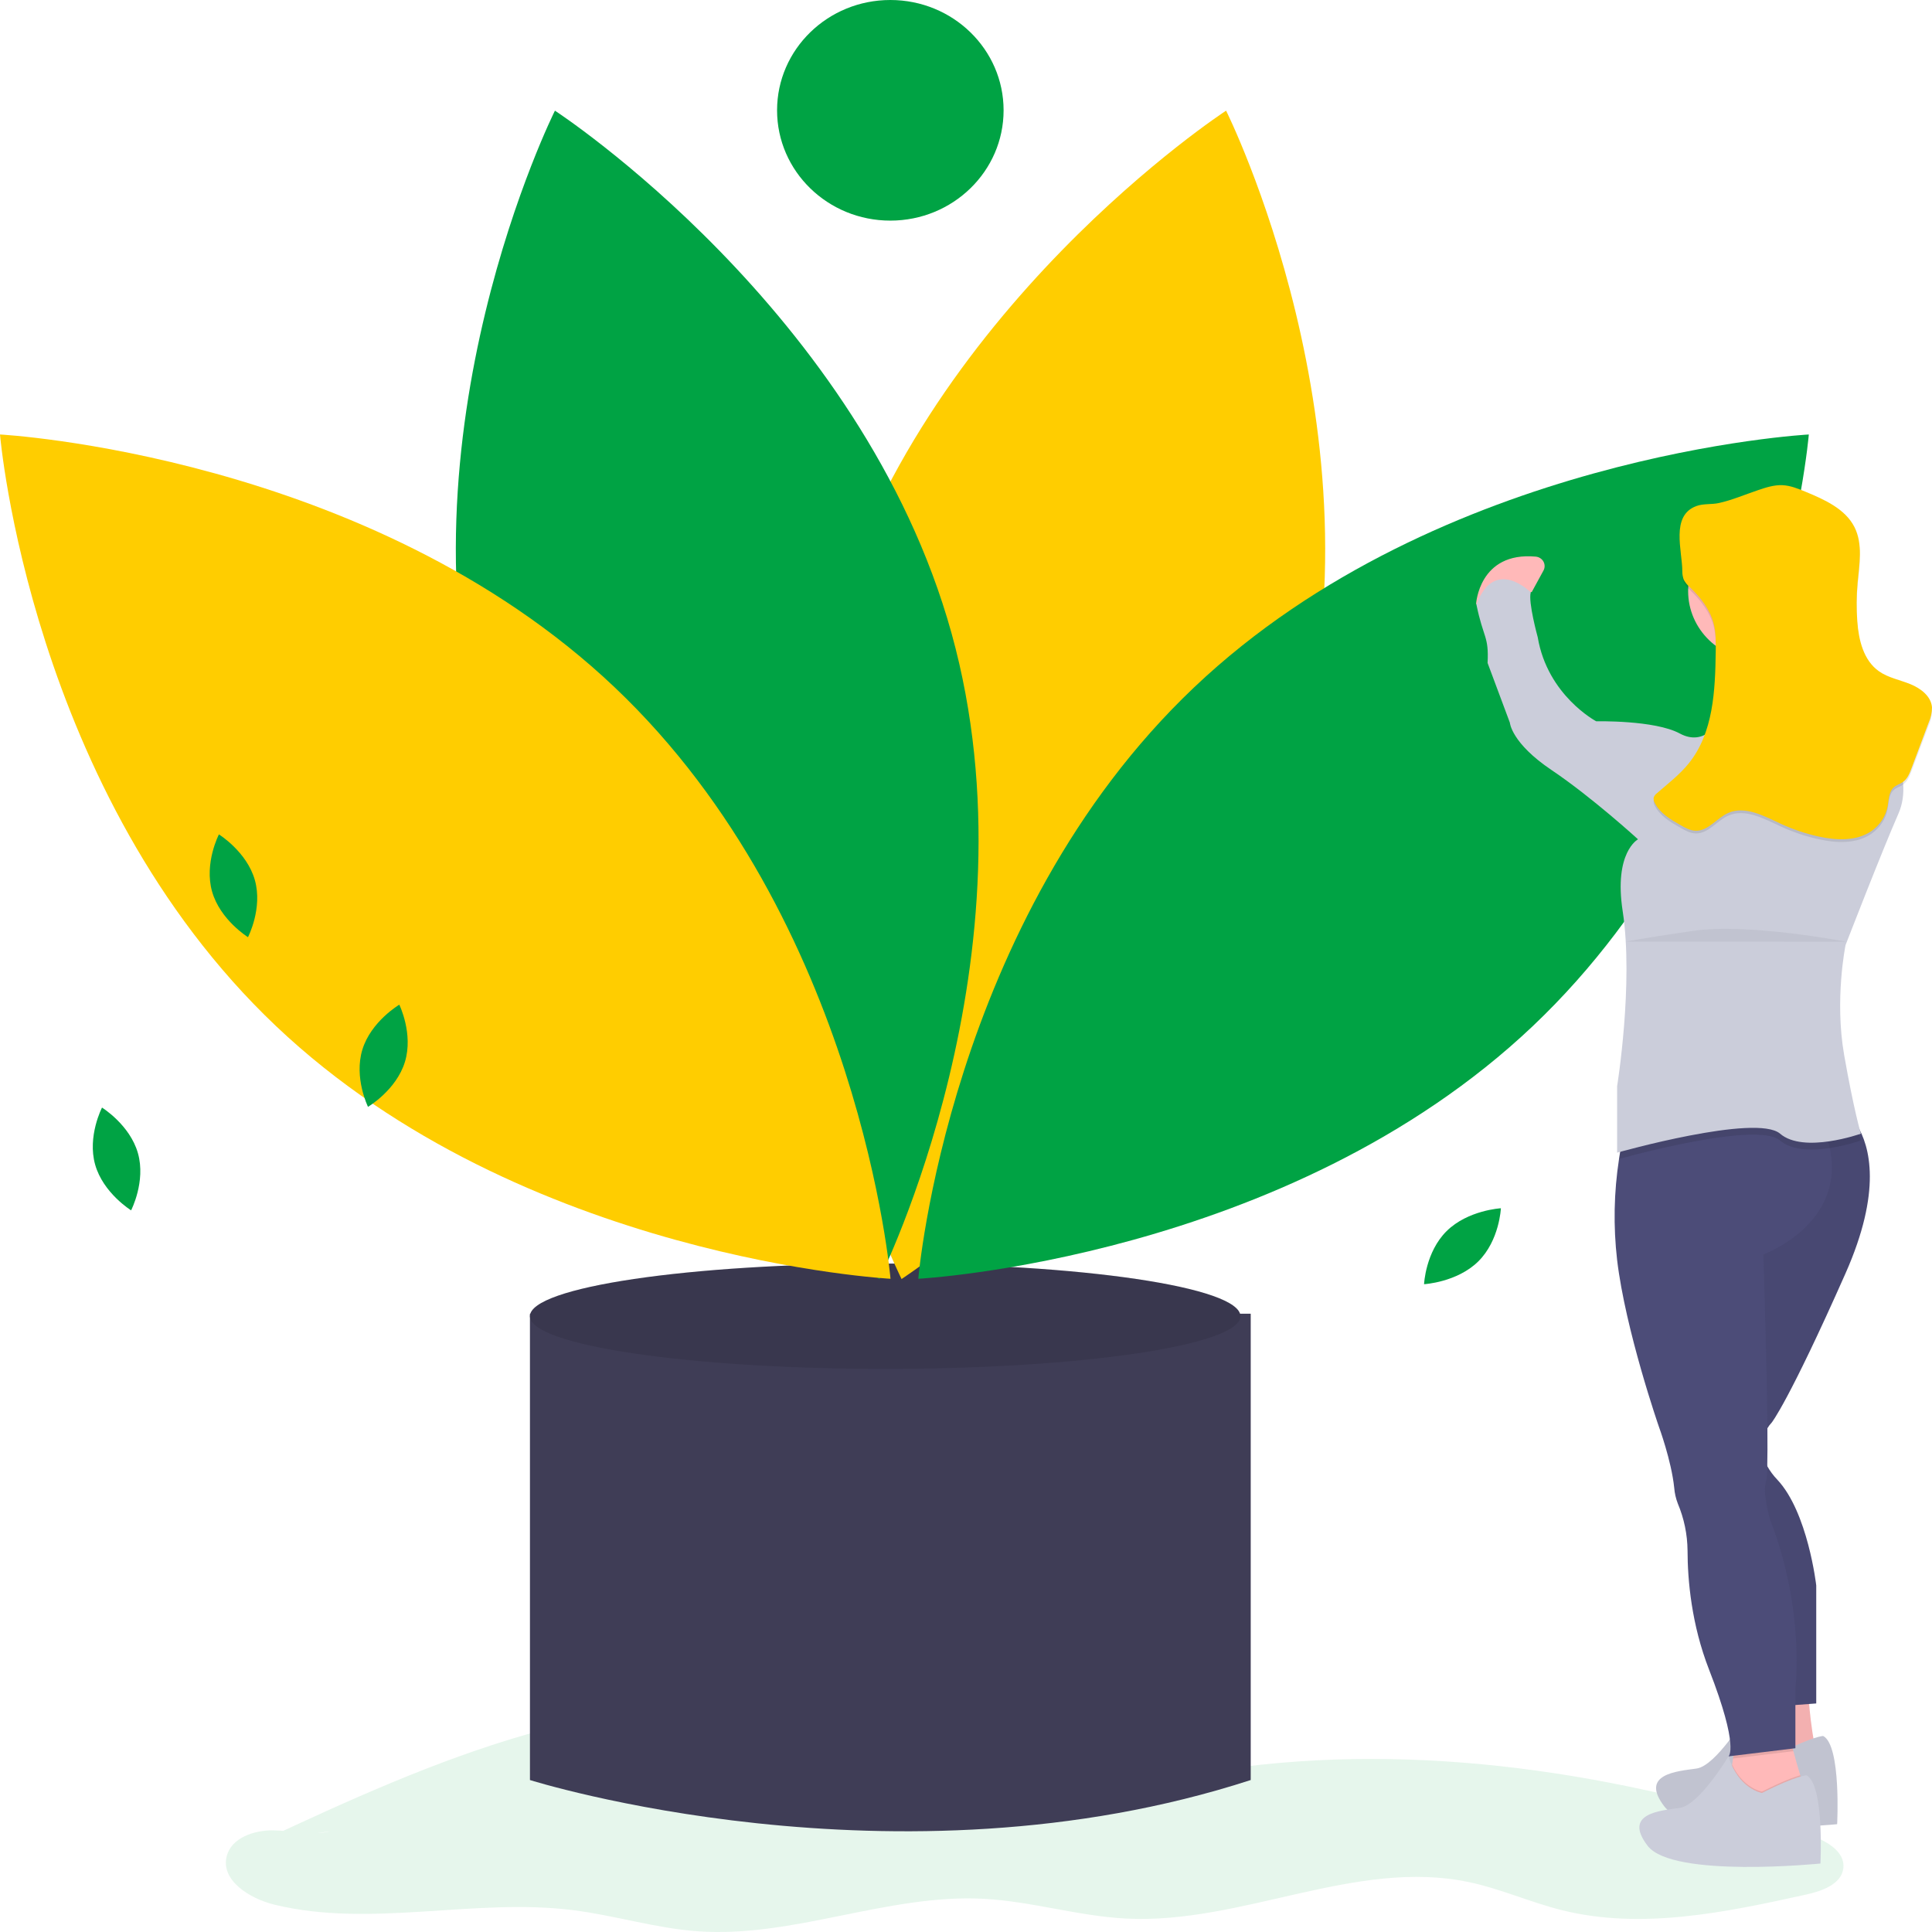 <svg width="100" height="100" viewBox="0 0 100 100" fill="none" xmlns="http://www.w3.org/2000/svg">
<path d="M81.896 27.574C81.896 27.574 80.022 28.627 80.599 30.102C80.599 30.102 82.545 30.663 83.338 32.068C84.131 33.472 90.259 38.527 90.259 38.527L94.729 36.351C94.729 36.351 93.174 34.329 88.256 32.917C88.256 32.917 85.357 29.891 84.347 29.329C83.338 28.767 81.896 27.574 81.896 27.574Z" fill="#CBCDDA"/>
<path opacity="0.05" d="M81.896 27.574C81.896 27.574 80.022 28.627 80.599 30.102C80.599 30.102 82.545 30.663 83.338 32.068C84.131 33.472 90.259 38.527 90.259 38.527L94.729 36.351C94.729 36.351 93.174 34.329 88.256 32.917C88.256 32.917 85.357 29.891 84.347 29.329C83.338 28.767 81.896 27.574 81.896 27.574Z" fill="black"/>
<path opacity="0.1" d="M17.088 94.789C16.125 95.02 15.119 94.75 14.127 94.739C13.136 94.727 11.979 95.133 11.736 96.069C11.41 97.326 12.919 98.274 14.211 98.587C19.227 99.803 24.536 98.225 29.662 98.869C31.822 99.14 33.922 99.803 36.094 99.962C41.065 100.324 45.922 98.022 50.9 98.281C53.394 98.411 55.818 99.182 58.312 99.306C64.28 99.602 70.168 96.19 76.01 97.413C77.659 97.758 79.208 98.462 80.843 98.87C84.975 99.9 89.326 98.981 93.486 98.062C94.312 97.88 95.308 97.525 95.41 96.706C95.522 95.802 94.457 95.236 93.57 94.947C83.877 91.79 73.5 90.117 63.39 91.576C61.089 91.909 58.795 92.402 56.469 92.369C51.322 92.297 46.592 89.682 41.539 88.726C31.963 86.913 22.39 91.142 13.6 95.26" fill="#00A344"/>
<path d="M30.361 67.997H27.43V92.134C27.43 92.134 46.35 98.103 64.737 92.134V67.997H30.361Z" fill="#3F3D56"/>
<path d="M45.817 70.853C55.972 70.853 64.204 69.632 64.204 68.127C64.204 66.622 55.972 65.402 45.817 65.402C35.662 65.402 27.43 66.622 27.43 68.127C27.43 69.632 35.662 70.853 45.817 70.853Z" fill="#3F3D56"/>
<path opacity="0.1" d="M45.817 70.853C55.972 70.853 64.204 69.632 64.204 68.127C64.204 66.622 55.972 65.402 45.817 65.402C35.662 65.402 27.43 66.622 27.43 68.127C27.43 69.632 35.662 70.853 45.817 70.853Z" fill="black"/>
<path d="M67.191 39.16C62.553 55.859 46.665 66.202 46.665 66.202C46.665 66.202 38.297 49.469 42.936 32.77C47.574 16.07 63.462 5.728 63.462 5.728C63.462 5.728 71.829 22.461 67.191 39.16Z" fill="#FFCD00"/>
<path d="M24.994 39.16C29.633 55.859 45.521 66.202 45.521 66.202C45.521 66.202 53.888 49.469 49.25 32.77C44.611 16.07 28.723 5.728 28.723 5.728C28.723 5.728 20.356 22.461 24.994 39.16Z" fill="#00A344"/>
<path d="M31.81 35.571C44.538 47.639 46.092 66.189 46.092 66.189C46.092 66.189 27.011 65.174 14.283 53.107C1.555 41.039 0 22.489 0 22.489C0 22.489 19.082 23.504 31.81 35.571Z" fill="#FFCD00"/>
<path d="M61.814 35.571C49.086 47.639 47.531 66.189 47.531 66.189C47.531 66.189 66.613 65.174 79.341 53.107C92.069 41.039 93.624 22.489 93.624 22.489C93.624 22.489 74.542 23.504 61.814 35.571Z" fill="#00A344"/>
<path d="M46.083 11.419C49.321 11.419 51.946 8.863 51.946 5.71C51.946 2.556 49.321 0 46.083 0C42.846 0 40.221 2.556 40.221 5.71C40.221 8.863 42.846 11.419 46.083 11.419Z" fill="#00A344"/>
<path d="M10.977 46.145C11.392 47.614 12.836 48.508 12.836 48.508C12.836 48.508 13.607 47.02 13.191 45.551C12.775 44.082 11.331 43.188 11.331 43.188C11.331 43.188 10.561 44.676 10.977 46.145Z" fill="#00A344"/>
<path d="M18.757 54.326C18.31 55.787 19.048 57.29 19.048 57.29C19.048 57.29 20.511 56.426 20.958 54.966C21.406 53.506 20.668 52.002 20.668 52.002C20.668 52.002 19.205 52.866 18.757 54.326Z" fill="#00A344"/>
<path d="M74.879 63.719C73.781 64.805 73.709 66.47 73.709 66.47C73.709 66.47 75.417 66.375 76.516 65.29C77.614 64.204 77.686 62.539 77.686 62.539C77.686 62.539 75.978 62.634 74.879 63.719Z" fill="#00A344"/>
<path d="M93.576 87.468C93.576 87.468 93.792 90.558 94.153 90.909C94.513 91.26 90.908 91.47 90.908 91.47L91.413 87.468H93.576Z" fill="#FFB9B9"/>
<path opacity="0.05" d="M93.576 87.468C93.576 87.468 93.792 90.558 94.153 90.909C94.513 91.26 90.908 91.47 90.908 91.47L91.413 87.468H93.576Z" fill="black"/>
<path d="M94.369 89.855C94.369 89.855 93.865 89.855 92.062 90.768C92.062 90.768 90.837 90.557 90.332 88.872C90.332 88.872 88.818 91.4 87.809 91.54C86.799 91.681 84.853 91.821 86.15 93.506C87.448 95.192 95.09 94.419 95.09 94.419C95.09 94.419 95.307 90.347 94.369 89.855Z" fill="#CBCDDA"/>
<path opacity="0.05" d="M94.369 89.855C94.369 89.855 93.865 89.855 92.062 90.768C92.062 90.768 90.837 90.557 90.332 88.872C90.332 88.872 88.818 91.4 87.809 91.54C86.799 91.681 84.853 91.821 86.15 93.506C87.448 95.192 95.09 94.419 95.09 94.419C95.09 94.419 95.307 90.347 94.369 89.855Z" fill="black"/>
<path d="M93.288 92.243L92.783 93.577L89.467 92.664L89.656 91.34L89.701 91.02L89.827 90.136C89.827 90.136 92.639 89.434 92.639 89.785C92.677 90.074 92.739 90.36 92.824 90.64C92.939 91.072 93.084 91.564 93.181 91.888C93.245 92.102 93.288 92.243 93.288 92.243Z" fill="#FFB9B9"/>
<path d="M91.478 73.93C91.251 74.305 90.993 75.007 91.471 75.885C91.613 76.138 91.787 76.374 91.99 76.585C93.576 78.27 94.008 82.061 94.008 82.061V88.17L92.927 88.251L91.196 88.381L88.601 77.989C88.601 77.989 87.087 70.406 87.808 69.072C88.529 67.737 89.178 59.382 89.178 59.382L89.776 58.778L91.196 57.346H95.306C95.635 57.575 95.908 57.873 96.106 58.216C96.795 59.328 97.415 61.641 95.522 65.912C92.566 72.582 91.701 73.635 91.701 73.635C91.615 73.725 91.54 73.824 91.478 73.93Z" fill="#4C4C78"/>
<path opacity="0.05" d="M91.478 73.93C91.251 74.305 90.993 75.007 91.471 75.885C91.613 76.138 91.787 76.374 91.99 76.585C93.576 78.27 94.008 82.061 94.008 82.061V88.17L92.927 88.251L91.196 88.381L88.601 77.989C88.601 77.989 87.087 70.406 87.808 69.072C88.529 67.737 89.178 59.382 89.178 59.382L89.776 58.778L91.196 57.346H95.306C95.635 57.575 95.908 57.873 96.106 58.216C96.795 59.328 97.415 61.641 95.522 65.912C92.566 72.582 91.701 73.635 91.701 73.635C91.615 73.725 91.54 73.824 91.478 73.93Z" fill="black"/>
<path opacity="0.1" d="M92.824 90.64L89.701 91.02L89.827 90.136C89.827 90.136 92.639 89.434 92.639 89.785C92.677 90.074 92.739 90.36 92.824 90.64Z" fill="black"/>
<path d="M91.271 64.929C91.271 64.929 91.45 70.456 91.48 73.931C91.486 74.716 91.486 75.397 91.473 75.885C91.477 76.143 91.458 76.4 91.415 76.655C91.199 77.287 91.631 78.691 91.631 78.691C93.434 83.326 92.929 87.398 92.929 87.398V90.488L89.468 90.909C89.468 90.909 90.045 90.488 88.459 86.415C87.548 84.076 87.35 81.783 87.347 80.255C87.339 79.419 87.167 78.592 86.841 77.818C86.741 77.557 86.679 77.284 86.657 77.006C86.512 75.602 85.864 73.846 85.864 73.846C85.864 73.846 84.133 68.861 83.701 65.21C83.501 63.472 83.534 61.716 83.801 59.986C83.865 59.547 83.952 59.111 84.061 58.68C84.061 58.68 91.109 54.36 93.77 57.346C94.026 57.638 94.229 57.97 94.371 58.329C94.517 58.683 94.631 59.049 94.711 59.423C95.54 63.385 91.271 64.929 91.271 64.929Z" fill="#4C4C78"/>
<path d="M91.054 34.174C93.085 34.174 94.731 32.571 94.731 30.593C94.731 28.615 93.085 27.012 91.054 27.012C89.023 27.012 87.377 28.615 87.377 30.593C87.377 32.571 89.023 34.174 91.054 34.174Z" fill="#FFB9B9"/>
<path d="M89.034 32.84C89.034 32.84 90.548 36.982 89.034 39.159C87.52 41.336 93.865 40.634 93.865 40.634L96.316 37.755C96.316 37.755 93.432 37.755 93.288 32.84C93.144 27.924 89.034 32.84 89.034 32.84Z" fill="#FFB9B9"/>
<path opacity="0.1" d="M96.315 59.031C95.793 59.207 95.255 59.338 94.709 59.422C93.811 59.557 92.752 59.562 92.134 59.031C91.767 58.715 90.863 58.677 89.776 58.778C87.488 58.991 84.391 59.823 83.799 59.986C83.863 59.547 83.95 59.111 84.059 58.68C84.059 58.68 91.107 54.36 93.768 57.346H95.306C95.635 57.575 95.908 57.873 96.106 58.216C96.238 58.775 96.315 59.031 96.315 59.031Z" fill="black"/>
<path opacity="0.1" d="M93.288 92.243L92.783 93.577L89.467 92.664L89.656 91.34C90.225 92.567 91.197 92.734 91.197 92.734C92.245 92.204 92.855 91.982 93.181 91.888C93.245 92.102 93.288 92.243 93.288 92.243Z" fill="black"/>
<path d="M93.504 91.891C93.504 91.891 92.999 91.891 91.197 92.804C91.197 92.804 89.971 92.594 89.467 90.908C89.467 90.908 87.953 93.436 86.943 93.577C85.934 93.717 83.987 93.858 85.285 95.543C86.583 97.228 94.225 96.456 94.225 96.456C94.225 96.456 94.441 92.383 93.504 91.891Z" fill="#CBCDDA"/>
<path d="M76.4 31.278C76.4 31.278 76.541 28.544 79.492 28.811C79.575 28.819 79.654 28.846 79.723 28.891C79.793 28.936 79.849 28.996 79.889 29.067C79.928 29.139 79.949 29.218 79.949 29.299C79.949 29.38 79.929 29.459 79.89 29.531L79.285 30.64L76.4 31.278Z" fill="#FFB9B9"/>
<path d="M93.434 38.598C93.434 38.598 89.902 38.036 88.965 37.334C88.965 37.334 88.244 38.668 86.946 37.966C85.648 37.264 82.62 37.334 82.62 37.334C82.62 37.334 80.097 36 79.592 32.98C79.592 32.98 79.088 31.155 79.232 30.663C79.232 30.663 77.357 28.767 76.42 31.295C76.78 33.05 77.069 32.91 76.997 34.314L78.15 37.404C78.15 37.404 78.222 38.457 80.313 39.861C82.404 41.266 84.783 43.442 84.783 43.442C84.783 43.442 83.521 44.109 83.99 47.164C84.563 50.897 83.702 56.222 83.702 56.222V59.662C83.702 59.662 90.911 57.626 92.137 58.679C93.362 59.732 96.318 58.679 96.318 58.679C96.318 58.679 95.958 57.486 95.453 54.607C94.949 51.728 95.525 48.919 95.525 48.919C95.525 48.919 97.4 44.074 98.265 42.108C99.13 40.142 97.616 37.474 96.102 36.491C94.588 35.508 94.024 36.098 94.024 36.098C94.024 36.098 96.679 37.966 93.434 38.598Z" fill="#CBCDDA"/>
<path opacity="0.1" d="M87.076 29.717C87.075 29.863 87.1 30.009 87.15 30.146C87.235 30.303 87.35 30.442 87.489 30.555C88.029 31.069 88.502 31.68 88.692 32.391C88.821 32.873 88.814 33.378 88.806 33.876C88.775 35.892 88.688 38.068 87.409 39.654C86.939 40.236 86.335 40.7 85.768 41.193C85.689 41.25 85.629 41.328 85.595 41.418C85.58 41.514 85.599 41.612 85.649 41.696C85.912 42.23 86.468 42.557 86.994 42.854C87.234 42.99 87.488 43.129 87.765 43.138C88.421 43.159 88.854 42.484 89.451 42.219C90.319 41.833 91.294 42.37 92.156 42.77C92.78 43.059 93.435 43.282 94.109 43.433C95.032 43.641 96.075 43.692 96.852 43.164C97.301 42.856 97.608 42.389 97.706 41.862C97.769 41.519 97.759 41.121 98.026 40.888C98.163 40.769 98.35 40.719 98.499 40.613C98.73 40.448 98.84 40.172 98.938 39.91L99.826 37.545C99.94 37.295 99.999 37.025 99.999 36.751C99.957 36.181 99.417 35.768 98.876 35.549C98.335 35.33 97.736 35.222 97.26 34.889C96.455 34.326 96.206 33.274 96.134 32.311C96.084 31.65 96.089 30.985 96.148 30.325C96.236 29.345 96.433 28.302 95.986 27.421C95.508 26.479 94.436 25.999 93.443 25.588C93.062 25.431 92.67 25.271 92.257 25.253C91.819 25.235 91.393 25.376 90.979 25.516C90.321 25.738 89.653 26.026 88.974 26.177C88.593 26.261 88.175 26.198 87.807 26.332C86.455 26.826 87.076 28.657 87.076 29.717Z" fill="black"/>
<path d="M87.076 29.577C87.075 29.723 87.1 29.868 87.15 30.006C87.235 30.162 87.35 30.301 87.489 30.415C88.029 30.929 88.502 31.539 88.692 32.251C88.821 32.733 88.814 33.237 88.806 33.735C88.775 35.751 88.688 37.927 87.409 39.513C86.939 40.096 86.335 40.559 85.768 41.053C85.689 41.109 85.629 41.188 85.595 41.278C85.58 41.373 85.599 41.472 85.649 41.556C85.912 42.089 86.468 42.417 86.994 42.714C87.234 42.849 87.488 42.989 87.765 42.998C88.421 43.018 88.854 42.344 89.451 42.079C90.319 41.692 91.294 42.23 92.156 42.63C92.78 42.919 93.435 43.142 94.109 43.293C95.032 43.5 96.075 43.551 96.852 43.024C97.301 42.716 97.608 42.248 97.706 41.722C97.769 41.379 97.759 40.98 98.026 40.748C98.163 40.628 98.35 40.579 98.499 40.472C98.73 40.308 98.84 40.031 98.938 39.77L99.826 37.405C99.94 37.155 99.999 36.884 99.999 36.611C99.957 36.041 99.417 35.628 98.876 35.409C98.335 35.19 97.736 35.082 97.26 34.749C96.455 34.185 96.206 33.133 96.134 32.17C96.084 31.509 96.089 30.845 96.148 30.184C96.236 29.205 96.433 28.162 95.986 27.28C95.508 26.339 94.436 25.858 93.443 25.448C93.062 25.291 92.67 25.131 92.257 25.113C91.819 25.094 91.393 25.236 90.979 25.376C90.321 25.598 89.653 25.885 88.974 26.036C88.593 26.121 88.175 26.057 87.807 26.192C86.455 26.686 87.076 28.517 87.076 29.577Z" fill="#FFCD00"/>
<path opacity="0.05" d="M84.17 48.739C84.17 48.739 84.745 48.603 87.629 48.182C90.513 47.761 95.559 48.744 95.559 48.744" fill="black"/>
<path d="M4.926 60.285C5.342 61.754 6.786 62.647 6.786 62.647C6.786 62.647 7.556 61.159 7.14 59.691C6.725 58.221 5.28 57.328 5.28 57.328C5.28 57.328 4.51 58.816 4.926 60.285Z" fill="#00A344"/>
</svg>
